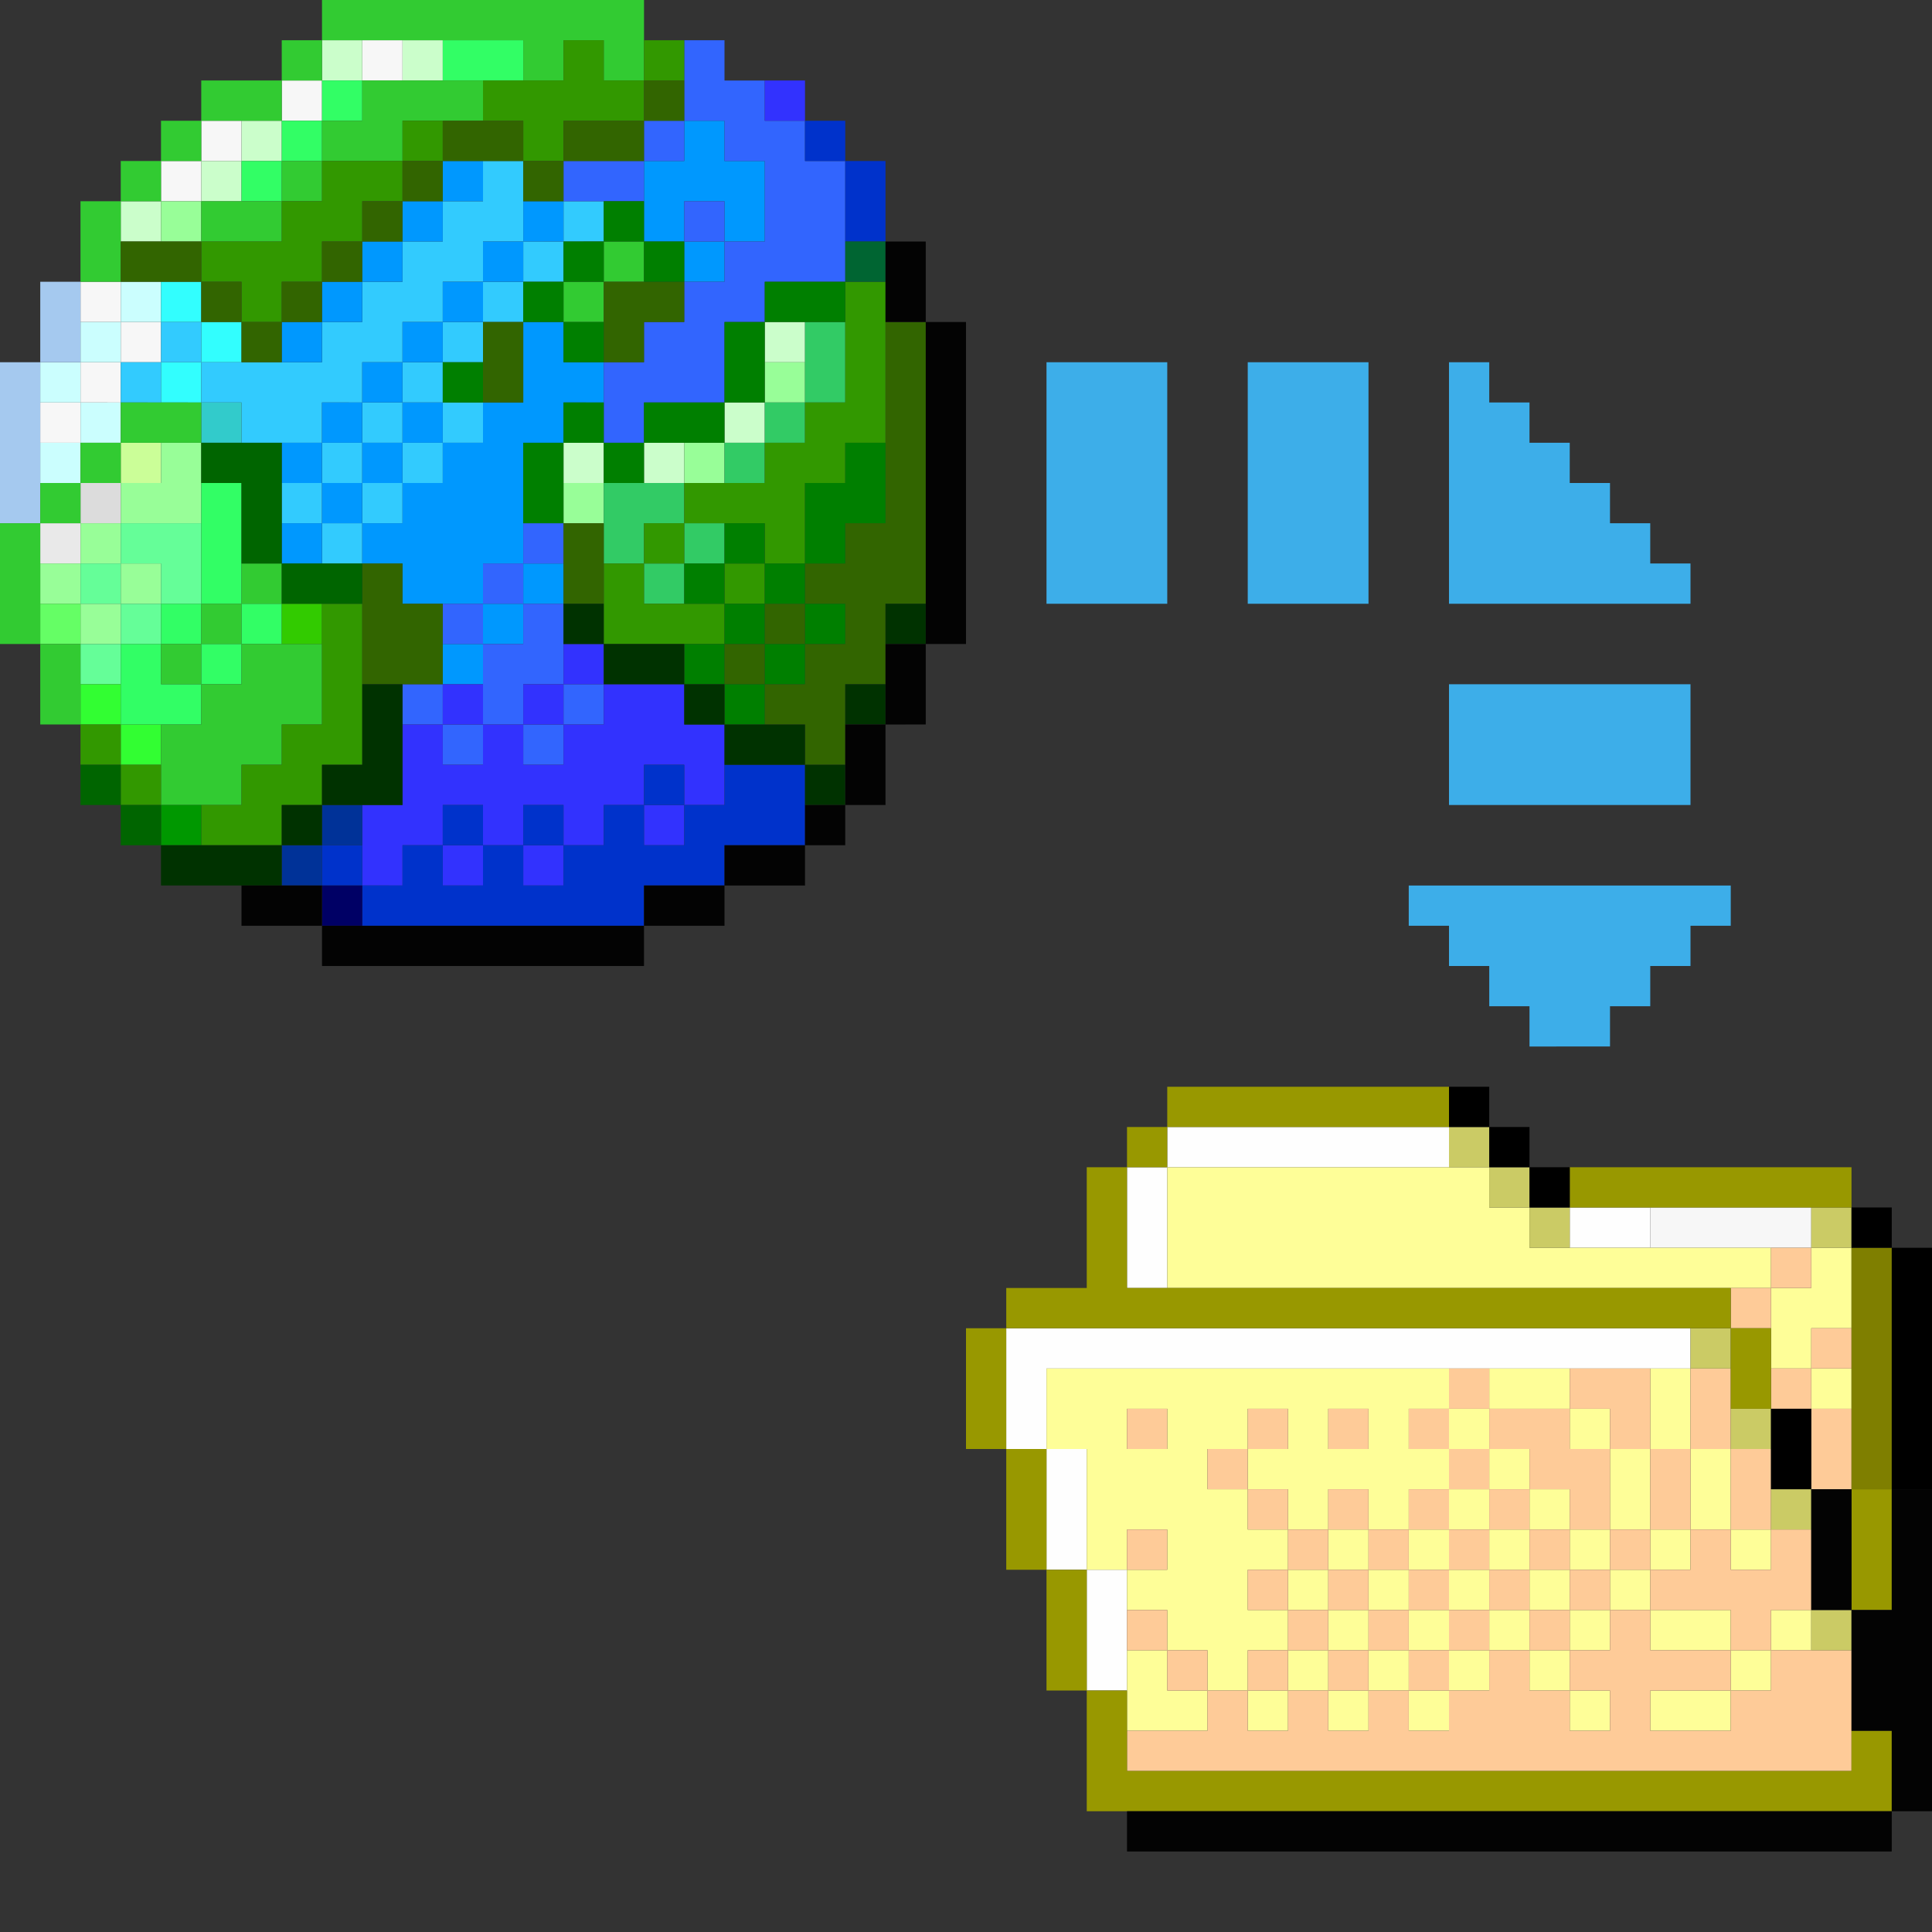 <?xml version="1.0" encoding="UTF-8" standalone="no"?>
<!-- Created with Inkscape (http://www.inkscape.org/) -->

<svg
   version="1.1"
   id="svg2"
   width="48"
   height="48"
   viewBox="0 0 48 48"
   sodipodi:docname="download.svg"
   xml:space="preserve"
   inkscape:version="1.2.2 (b0a8486541, 2022-12-01)"
   xmlns:inkscape="http://www.inkscape.org/namespaces/inkscape"
   xmlns:sodipodi="http://sodipodi.sourceforge.net/DTD/sodipodi-0.dtd"
   xmlns="http://www.w3.org/2000/svg"
   xmlns:svg="http://www.w3.org/2000/svg"><rect x="0" y="0" width="48" height="48" fill="#333333" stroke="none"/><defs
     id="defs6"><inkscape:path-effect
       effect="fillet_chamfer"
       id="path-effect531"
       is_visible="true"
       lpeversion="1"
       nodesatellites_param="F,0,0,1,0,0,0,1 @ F,0,0,1,0,0,0,1 @ F,0,0,1,0,0,0,1 @ F,0,0,1,0,0,0,1 @ F,0,0,1,0,0,0,1 @ F,0,0,1,0,2,0,1 @ F,0,0,1,0,0,0,1 @ F,0,0,1,0,0,0,1 @ F,0,0,1,0,0,0,1 @ F,0,0,1,0,0,0,1 @ F,0,0,1,0,0,0,1 @ F,0,0,1,0,0,0,1 @ F,0,0,1,0,0,0,1 @ F,0,0,1,0,0,0,1 @ F,0,0,1,0,2,0,1 @ F,0,0,1,0,0,0,1"
       unit="px"
       method="auto"
       mode="F"
       radius="0"
       chamfer_steps="1"
       flexible="false"
       use_knot_distance="true"
       apply_no_radius="true"
       apply_with_radius="true"
       only_selected="false"
       hide_knots="false" /></defs><style
     id="current-color-scheme">.ColorScheme-Text { color:#232629; }
.ColorScheme-Highlight { color:#3daee9; }
.ColorScheme-NegativeText { color:#da4453; }
.ColorScheme-NeutralText { color:#f67400; }
.ColorScheme-PositiveText { color:#27ae60; }</style><sodipodi:namedview
     id="namedview4"
     pagecolor="#ffeee5"
     bordercolor="#000000"
     borderopacity="0.25"
     inkscape:showpageshadow="2"
     inkscape:pageopacity="0"
     inkscape:pagecheckerboard="0"
     inkscape:deskcolor="#d1d1d1"
     showgrid="true"
     inkscape:zoom="18"
     inkscape:cx="24"
     inkscape:cy="23"
     inkscape:window-width="1920"
     inkscape:window-height="1010"
     inkscape:window-x="0"
     inkscape:window-y="0"
     inkscape:window-maximized="1"
     inkscape:current-layer="svg2"><inkscape:grid
       type="xygrid"
       id="grid248"
       spacingx="0.5"
       spacingy="0.5"
       empspacing="4"
       originx="0"
       originy="0" /></sodipodi:namedview><path
     style="fill:currentColor;stroke-width:2;-inkscape-stroke:none;paint-order:stroke fill markers"
     d="m 31,9 h 3 v 6 h -3 z m 5,14 h -1 v -1 h 8 v 1 h -1 v 1 h -1 v 1 h -1 v 1 H 38 V 25 H 37 V 24 H 36 Z M 36,9 h 1 v 1 h 1 v 1 h 1 v 1 h 1 v 1 h 1 v 1 h 1 v 1 h -6 z m 6,8 v 3 H 36 V 17 Z M 26,9 h 3 v 6 h -3 z"
     id="path4905"
     class="ColorScheme-Highlight"
     sodipodi:nodetypes="ccccccccccccccccccccccccccccccccccccccccccccccc" /><g
     id="g3611"
     transform="translate(-38,46)"><path
       style="fill:#fefefe;stroke-width:1"
       d="M 65.5,-4 H 65 V -5.5 -7 H 64.5 64 V -8.5 -10 H 63.5 63 v -1.5 -1.5 h 8.5 8.5 v 0.5 0.5 h -8 -8 v 1 1 h 0.5 0.5 v 1.5 1.5 h 0.5 0.5 v 1.5 1.5 z m 1,-10 H 66 v -1.5 -1.5 h 0.5 0.5 v -0.5 -0.5 h 3.5 3.5 v 0.5 0.5 H 70.5 67 v 1.5 1.5 z M 78,-15 h -1 v -0.5 -0.5 h 1 1 v 0.5 0.5 z"
       id="path3691" /><path
       style="fill:#f7f7f7;stroke-width:1"
       d="m 81,-15 h -2 v -0.5 -0.5 h 2 2 v 0.5 0.5 z M 39.5,-35 H 39 V -35.5 -36 H 39.5 40 V -36.5 -37 H 40.5 41 V -37.5 -38 H 40.5 40 v -0.5 -0.5 h 0.5 0.5 v 0.5 0.5 h 0.5 0.5 v 0.5 0.5 H 41.5 41 v 0.5 0.5 H 40.5 40 v 0.5 0.5 z m 3,-6 H 42 v -0.5 -0.5 h 0.5 0.5 v -0.5 -0.5 h 0.5 0.5 v 0.5 0.5 H 43.5 43 v 0.5 0.5 z m 3,-2 H 45 v -0.5 -0.5 h 0.5 0.5 v 0.5 0.5 z m 2,-1 H 47 v -0.5 -0.5 h 0.5 0.5 v 0.5 0.5 z"
       id="path3689" /><path
       style="fill:#cbfefe;stroke-width:1"
       d="M 39.5,-34 H 39 V -34.5 -35 H 39.5 40 V -35.5 -36 H 39.5 39 v -0.5 -0.5 h 0.5 0.5 v -0.5 -0.5 h 0.5 0.5 v -0.5 -0.5 h 0.5 0.5 v 0.5 0.5 H 41.5 41 v 0.5 0.5 H 40.5 40 v 0.5 0.5 h 0.5 0.5 v 0.5 0.5 H 40.5 40 v 0.5 0.5 z"
       id="path3687" /><path
       style="fill:#e9e9e9;stroke-width:1"
       d="M 39.5,-32 H 39 v -0.5 -0.5 h 0.5 0.5 v 0.5 0.5 z"
       id="path3685" /><path
       style="fill:#cbfecb;stroke-width:1"
       d="M 52.5,-34 H 52 v -0.5 -0.5 h 0.5 0.5 v 0.5 0.5 z m 2,0 H 54 v -0.5 -0.5 h 0.5 0.5 v 0.5 0.5 z m 2,-1 H 56 v -0.5 -0.5 h 0.5 0.5 v 0.5 0.5 z m 1,-2 H 57 v -0.5 -0.5 h 0.5 0.5 v 0.5 0.5 z m -16,-3 H 41 v -0.5 -0.5 h 0.5 0.5 v 0.5 0.5 z m 2,-1 H 43 v -0.5 -0.5 h 0.5 0.5 v -0.5 -0.5 h 0.5 0.5 v 0.5 0.5 H 44.5 44 v 0.5 0.5 z m 3,-3 H 46 v -0.5 -0.5 h 0.5 0.5 v 0.5 0.5 z m 2,0 H 48 v -0.5 -0.5 h 0.5 0.5 v 0.5 0.5 z"
       id="path3683" /><path
       style="fill:#dcdcdc;stroke-width:1"
       d="M 40.5,-33 H 40 v -0.5 -0.5 h 0.5 0.5 v 0.5 0.5 z"
       id="path3681" /><path
       style="fill:#fefe98;stroke-width:1"
       d="M 67,-3 H 66 V -4 -5 H 66.5 67 V -5.5 -6 H 66.5 66 V -6.5 -7 H 65.5 65 V -8.5 -10 H 64.5 64 v -1 -1 h 5 5 v 0.5 0.5 h 0.5 0.5 v -0.5 -0.5 h 1 1 v 0.5 0.5 h 0.5 0.5 v 0.5 0.5 h 0.5 0.5 v -1 -1 h 0.5 0.5 v 1 1 h 0.5 0.5 v 1 1 H 81.5 82 V -7.5 -7 H 81.5 81 V -7.5 -8 H 80.5 80 V -7.5 -7 H 79.5 79 v 0.5 0.5 h 1 1 V -5.5 -5 H 81.5 82 V -5.5 -6 H 82.5 83 V -5.5 -5 H 82.5 82 V -4.5 -4 H 81.5 81 V -3.5 -3 H 80 79 V -3.5 -4 h 1 1 V -4.5 -5 H 80 79 V -5.5 -6 H 78.5 78 V -5.5 -5 H 77.5 77 V -4.5 -4 H 77.5 78 V -3.5 -3 H 77.5 77 V -3.5 -4 H 76.5 76 V -4.5 -5 H 75.5 75 V -4.5 -4 H 74.5 74 V -3.5 -3 H 73.5 73 V -3.5 -4 H 72.5 72 V -3.5 -3 H 71.5 71 V -3.5 -4 H 70.5 70 V -3.5 -3 H 69.5 69 V -3.5 -4 H 68.5 68 v 0.5 0.5 z m 0.5,-1 H 68 V -4.5 -5 H 67.5 67 v 0.5 0.5 z m 2,0 H 70 V -4.5 -5 H 70.5 71 V -4.5 -4 H 71.5 72 V -4.5 -5 H 72.5 73 V -4.5 -4 H 73.5 74 V -4.5 -5 H 74.5 75 V -5.5 -6 H 75.5 76 V -5.5 -5 H 76.5 77 V -5.5 -6 H 77.5 78 V -6.5 -7 H 78.5 79 V -7.5 -8 h 0.5 0.5 v -1 -1 H 79.5 79 v 1 1 H 78.5 78 v -1 -1 H 77.5 77 v -0.5 -0.5 h -1 -1 v 0.5 0.5 H 74.5 74 V -10.5 -11 H 73.5 73 v 0.5 0.5 H 73.5 74 V -9.5 -9 H 73.5 73 V -8.5 -8 H 72.5 72 V -8.5 -9 H 71.5 71 V -8.5 -8 H 70.5 70 V -8.5 -9 H 69.5 69 V -9.5 -10 H 69.5 70 V -10.5 -11 H 69.5 69 v 0.5 0.5 H 68.5 68 V -9.5 -9 H 68.5 69 V -8.5 -8 H 69.5 70 V -7.5 -7 H 69.5 69 V -6.5 -6 H 69.5 70 V -5.5 -5 H 69.5 69 v 0.5 0.5 z m 2,-1 H 71 V -5.5 -6 H 70.5 70 V -6.5 -7 H 70.5 71 V -7.5 -8 H 71.5 72 V -7.5 -7 H 72.5 73 V -7.5 -8 H 73.5 74 V -8.5 -9 H 74.5 75 V -9.5 -10 H 75.5 76 V -9.5 -9 H 76.5 77 V -8.5 -8 H 77.5 78 V -7.5 -7 H 77.5 77 V -6.5 -6 H 76.5 76 V -6.5 -7 H 75.5 75 V -6.5 -6 H 74.5 74 V -5.5 -5 H 73.5 73 V -5.5 -6 H 72.5 72 v 0.5 0.5 z m 0,-1 H 72 V -6.5 -7 H 71.5 71 v 0.5 0.5 z m 2,0 H 74 V -6.5 -7 H 74.5 75 V -7.5 -8 H 75.5 76 V -7.5 -7 H 76.5 77 V -7.5 -8 H 76.5 76 V -8.5 -9 H 75.5 75 V -8.5 -8 H 74.5 74 V -7.5 -7 H 73.5 73 v 0.5 0.5 z m -7,-1 H 67 V -7.5 -8 H 66.5 66 v 0.5 0.5 z m 0,-3 H 67 V -10.5 -11 H 66.5 66 v 0.5 0.5 z m 5,0 H 72 V -10.5 -11 H 71.5 71 v 0.5 0.5 z m 12,-1 H 83 V -11.5 -12 H 82.5 82 v -1 -1 H 74.5 67 v -1.5 -1.5 h 4 4 v 0.5 0.5 h 0.5 0.5 v 0.5 0.5 h 3 3 v 0.5 0.5 h 0.5 0.5 v -0.5 -0.5 h 0.5 0.5 v 1 1 H 83.5 83 v 0.5 0.5 h 0.5 0.5 v 0.5 0.5 z"
       id="path3679" /><path
       style="fill:#fecb98;stroke-width:1"
       d="M 75,-2 H 66 V -2.5 -3 h 1 1 V -3.5 -4 H 67.5 67 V -4.5 -5 H 66.5 66 V -5.5 -6 H 66.5 67 V -5.5 -5 H 67.5 68 V -4.5 -4 H 68.5 69 V -4.5 -5 H 69.5 70 V -5.5 -6 H 69.5 69 V -6.5 -7 H 69.5 70 V -7.5 -8 H 69.5 69 V -8.5 -9 H 68.5 68 V -9.5 -10 h 0.5 0.5 v -0.5 -0.5 h 0.5 0.5 v 0.5 0.5 H 69.5 69 V -9.5 -9 H 69.5 70 V -8.5 -8 H 70.5 71 V -8.5 -9 H 71.5 72 V -8.5 -8 H 72.5 73 V -8.5 -9 H 73.5 74 V -9.5 -10 H 73.5 73 v -0.5 -0.5 h 0.5 0.5 v -0.5 -0.5 h 0.5 0.5 v 0.5 0.5 h 1 1 v -0.5 -0.5 h 1 1 v 1 1 h 0.5 0.5 v -1 -1 h 0.5 0.5 v 1 1 h 0.5 0.5 v 1 1 h 0.5 0.5 v 1 1 H 82.5 82 v 0.5 0.5 h 1 1 V -3.5 -2 Z M 69.5,-3 H 70 V -3.5 -4 H 70.5 71 V -3.5 -3 H 71.5 72 V -3.5 -4 H 72.5 73 V -3.5 -3 H 73.5 74 V -3.5 -4 H 74.5 75 V -4.5 -5 H 75.5 76 V -4.5 -4 H 76.5 77 V -3.5 -3 H 77.5 78 V -3.5 -4 H 77.5 77 V -4.5 -5 H 77.5 78 V -5.5 -6 h 0.5 0.5 v 0.5 0.5 h 1 1 v 0.5 0.5 h -1 -1 v 0.5 0.5 h 1 1 V -3.5 -4 H 81.5 82 V -4.5 -5 H 81.5 81 V -5.5 -6 H 80 79 V -6.5 -7 H 79.5 80 V -7.5 -8 H 80.5 81 V -7.5 -7 H 81.5 82 V -7.5 -8 H 81.5 81 v -1 -1 H 80.5 80 v 1 1 H 79.5 79 v -1 -1 H 78.5 78 V -10.5 -11 H 77.5 77 v 0.5 0.5 h 0.5 0.5 v 1 1 H 77.5 77 V -8.5 -9 H 76.5 76 V -9.5 -10 H 75.5 75 V -10.5 -11 H 74.5 74 v 0.5 0.5 H 74.5 75 V -9.5 -9 H 74.5 74 V -8.5 -8 H 73.5 73 V -7.5 -7 H 72.5 72 V -7.5 -8 H 71.5 71 V -7.5 -7 H 70.5 70 V -6.5 -6 H 70.5 71 V -5.5 -5 H 70.5 70 V -4.5 -4 H 69.5 69 v 0.5 0.5 z m 2,-1 H 71 V -4.5 -5 H 71.5 72 V -5.5 -6 H 71.5 71 V -6.5 -7 H 71.5 72 V -6.5 -6 H 72.5 73 V -6.5 -7 H 73.5 74 V -7.5 -8 H 74.5 75 V -8.5 -9 H 75.5 76 V -8.5 -8 H 76.5 77 V -7.5 -7 H 77.5 78 V -7.5 -8 H 78.5 79 V -7.5 -7 H 78.5 78 V -6.5 -6 H 77.5 77 V -5.5 -5 H 76.5 76 V -5.5 -6 H 75.5 75 V -5.5 -5 H 74.5 74 V -4.5 -4 H 73.5 73 V -4.5 -5 H 72.5 72 v 0.5 0.5 z m 2,-1 H 74 V -5.5 -6 H 74.5 75 V -6.5 -7 H 75.5 76 V -6.5 -6 H 76.5 77 V -6.5 -7 H 76.5 76 V -7.5 -8 H 75.5 75 V -7.5 -7 H 74.5 74 V -6.5 -6 H 73.5 73 v 0.5 0.5 z m -7,-2 H 66 V -7.5 -8 h 0.5 0.5 v 0.5 0.5 z m 17,-2 H 83 v -1 -1 H 82.5 82 v -0.5 -0.5 h 0.5 0.5 v -0.5 -0.5 h 0.5 0.5 v 0.5 0.5 H 83.5 83 v 0.5 0.5 h 0.5 0.5 v 1 1 z m -17,-1 H 66 v -0.5 -0.5 h 0.5 0.5 v 0.5 0.5 z m 5,0 H 71 v -0.5 -0.5 h 0.5 0.5 v 0.5 0.5 z m 10,-3 H 81 v -0.5 -0.5 h 0.5 0.5 v -0.5 -0.5 h 0.5 0.5 v 0.5 0.5 H 82.5 82 v 0.5 0.5 z"
       id="path3677" /><path
       style="fill:#cbfe98;stroke-width:1"
       d="M 41.5,-34 H 41 v -0.5 -0.5 h 0.5 0.5 v 0.5 0.5 z"
       id="path3675" /><path
       style="fill:#a5c9ef;stroke-width:1"
       d="M 38.5,-33 H 38 v -2 -2 h 0.5 0.5 v -1 -1 h 0.5 0.5 v 1 1 H 39.5 39 v 2 2 z"
       id="path3673" /><path
       style="fill:#98fe98;stroke-width:1"
       d="M 40.5,-30 H 40 V -30.5 -31 H 39.5 39 v -0.5 -0.5 h 0.5 0.5 v -0.5 -0.5 h 0.5 0.5 v -0.5 -0.5 h 0.5 0.5 v -0.5 -0.5 h 0.5 0.5 v 1 1 h -1 -1 v 0.5 0.5 h 0.5 0.5 v 0.5 0.5 H 41.5 41 v 0.5 0.5 z m 0,-1 H 41 V -31.5 -32 H 40.5 40 v 0.5 0.5 z m 12,-2 H 52 v -0.5 -0.5 h 0.5 0.5 v 0.5 0.5 z m 3,-1 H 55 v -0.5 -0.5 h 0.5 0.5 v 0.5 0.5 z m 2,-2 H 57 v -0.5 -0.5 h 0.5 0.5 v 0.5 0.5 z m -15,-4 H 42 v -0.5 -0.5 h 0.5 0.5 v 0.5 0.5 z"
       id="path3671" /><path
       style="fill:#32fefe;stroke-width:1"
       d="M 42.5,-36 H 42 V -36.5 -37 H 42.5 43 V -37.5 -38 H 42.5 42 v -0.5 -0.5 h 0.5 0.5 v 0.5 0.5 h 0.5 0.5 v 0.5 0.5 H 43.5 43 v 0.5 0.5 z"
       id="path3669" /><path
       style="fill:#cbcb65;stroke-width:1"
       d="M 83.5,-5 H 83 V -5.5 -6 h 0.5 0.5 v 0.5 0.5 z m -1,-3 H 82 V -8.5 -9 h 0.5 0.5 v 0.5 0.5 z m -1,-2 H 81 v -0.5 -0.5 h 0.5 0.5 v 0.5 0.5 z m -1,-2 H 80 v -0.5 -0.5 h 0.5 0.5 v 0.5 0.5 z m -4,-3 H 76 V -15.5 -16 H 75.5 75 V -16.5 -17 H 74.5 74 v -0.5 -0.5 h 0.5 0.5 v 0.5 0.5 h 0.5 0.5 v 0.5 0.5 h 0.5 0.5 v 0.5 0.5 z m 7,0 H 83 v -0.5 -0.5 h 0.5 0.5 v 0.5 0.5 z"
       id="path3667" /><path
       style="fill:#65fe98;stroke-width:1"
       d="M 40.5,-29 H 40 V -29.5 -30 H 40.5 41 V -30.5 -31 H 40.5 40 v -0.5 -0.5 h 0.5 0.5 v -0.5 -0.5 h 1 1 v 1 1 H 42.5 42 v 0.5 0.5 H 41.5 41 v 0.5 0.5 z m 1,-2 H 42 V -31.5 -32 H 41.5 41 v 0.5 0.5 z"
       id="path3665" /><path
       style="fill:#32cbfe;stroke-width:1"
       d="M 46.5,-32 H 46 V -32.5 -33 H 45.5 45 V -33.5 -34 H 45.5 46 V -34.5 -35 H 45 44 V -35.5 -36 H 43.5 43 V -36.5 -37 H 42.5 42 v 0.5 0.5 H 41.5 41 v -0.5 -0.5 h 0.5 0.5 v -0.5 -0.5 h 0.5 0.5 v 0.5 0.5 h 1.5 1.5 v -0.5 -0.5 h 0.5 0.5 v -0.5 -0.5 h 0.5 0.5 v -0.5 -0.5 h 0.5 0.5 v -0.5 -0.5 h 0.5 0.5 v -0.5 -0.5 h 0.5 0.5 v 1 1 h 0.5 0.5 v -0.5 -0.5 h 0.5 0.5 v 0.5 0.5 H 52.5 52 v 0.5 0.5 H 51.5 51 v 0.5 0.5 H 50.5 50 v 0.5 0.5 H 49.5 49 v 0.5 0.5 h 0.5 0.5 v 0.5 0.5 H 49.5 49 v 0.5 0.5 H 48.5 48 v 0.5 0.5 H 47.5 47 v 0.5 0.5 z m 0,-1 H 47 V -33.5 -34 H 47.5 48 V -34.5 -35 H 48.5 49 V -35.5 -36 H 48.5 48 V -36.5 -37 H 48.5 49 V -37.5 -38 H 49.5 50 V -38.5 -39 H 50.5 51 V -39.5 -40 H 50.5 50 v 0.5 0.5 H 49.5 49 v 0.5 0.5 H 48.5 48 v 0.5 0.5 H 47.5 47 v 0.5 0.5 H 46.5 46 v 0.5 0.5 h 0.5 0.5 v 0.5 0.5 H 46.5 46 v 0.5 0.5 z m 1,-2 H 47 v -0.5 -0.5 h 0.5 0.5 v 0.5 0.5 z"
       id="path3663" /><path
       style="fill:#32cbcb;stroke-width:1"
       d="M 43.5,-35 H 43 v -0.5 -0.5 h 0.5 0.5 v 0.5 0.5 z"
       id="path3661" /><path
       style="fill:#65fe65;stroke-width:1"
       d="M 39.5,-30 H 39 v -0.5 -0.5 h 0.5 0.5 v 0.5 0.5 z"
       id="path3659" /><path
       style="fill:#0098fe;stroke-width:1"
       d="M 49.5,-29 H 49 V -29.5 -30 H 49.5 50 V -30.5 -31 H 49 48 V -31.5 -32 H 47.5 47 V -32.5 -33 H 46.5 46 v 0.5 0.5 H 45.5 45 V -32.5 -33 H 45.5 46 V -33.5 -34 H 45.5 45 v -0.5 -0.5 h 0.5 0.5 v -0.5 -0.5 h 0.5 0.5 v -0.5 -0.5 h 0.5 0.5 v -0.5 -0.5 h 0.5 0.5 v -0.5 -0.5 h 0.5 0.5 v -0.5 -0.5 h 0.5 0.5 v -0.5 -0.5 h 0.5 0.5 v 0.5 0.5 H 51.5 51 v 0.5 0.5 H 50.5 50 v 0.5 0.5 H 49.5 49 v 0.5 0.5 H 48.5 48 v 0.5 0.5 h 0.5 0.5 v 0.5 0.5 h 0.5 0.5 v -0.5 -0.5 h 0.5 0.5 v -1 -1 h 0.5 0.5 v 0.5 0.5 h 0.5 0.5 v 0.5 0.5 H 52.5 52 v 0.5 0.5 H 51.5 51 v 1.5 1.5 h 0.5 0.5 v 0.5 0.5 H 51.5 51 v 0.5 0.5 H 50.5 50 v 0.5 0.5 z m 1,-2 H 51 V -31.5 -32 H 50.5 50 v 0.5 0.5 z m -3,-2 H 48 V -33.5 -34 H 48.5 49 V -34.5 -35 H 48.5 48 V -35.5 -36 H 47.5 47 v 0.5 0.5 H 46.5 46 v 0.5 0.5 h 0.5 0.5 v 0.5 0.5 z m 0,-1 H 47 v -0.5 -0.5 h 0.5 0.5 v 0.5 0.5 z m -2,-3 H 45 v -0.5 -0.5 h 0.5 0.5 v -0.5 -0.5 h 0.5 0.5 v -0.5 -0.5 h 0.5 0.5 v -0.5 -0.5 h 0.5 0.5 v -0.5 -0.5 h 0.5 0.5 v 0.5 0.5 H 49.5 49 v 0.5 0.5 H 48.5 48 v 0.5 0.5 H 47.5 47 v 0.5 0.5 H 46.5 46 v 0.5 0.5 z m 10,-2 H 55 V -39.5 -40 H 54.5 54 v -1 -1 h 0.5 0.5 v -0.5 -0.5 h 0.5 0.5 v 0.5 0.5 h 0.5 0.5 v 1 1 H 56.5 56 v 0.5 0.5 z m 0,-1 H 56 V -40.5 -41 H 55.5 55 v 0.5 0.5 z"
       id="path3657" /><path
       style="fill:#32fe65;stroke-width:1"
       d="m 42,-28 h -1 v -1 -1 h 0.5 0.5 v -0.5 -0.5 h 0.5 0.5 v -1.5 -1.5 h 0.5 0.5 v 1.5 1.5 h 0.5 0.5 v 0.5 0.5 H 44.5 44 v 0.5 0.5 H 43.5 43 v 0.5 0.5 z m 0.5,-1 H 43 V -29.5 -30 H 43.5 44 V -30.5 -31 H 43.5 43 v 0.5 0.5 H 42.5 42 v 0.5 0.5 z m 2,-12 H 44 v -0.5 -0.5 h 0.5 0.5 v -0.5 -0.5 h 0.5 0.5 v -0.5 -0.5 h 0.5 0.5 v 0.5 0.5 H 46.5 46 v 0.5 0.5 H 45.5 45 v 0.5 0.5 z m 5.5,-3 h -1 v -0.5 -0.5 h 1 1 v 0.5 0.5 z"
       id="path3655" /><path
       style="fill:#3265fe;stroke-width:1"
       d="M 49.5,-27 H 49 V -27.5 -28 H 48.5 48 v -0.5 -0.5 h 0.5 0.5 v 0.5 0.5 h 0.5 0.5 v -1 -1 H 49.5 49 v -0.5 -0.5 h 0.5 0.5 v -0.5 -0.5 h 0.5 0.5 v -0.5 -0.5 h 0.5 0.5 v 0.5 0.5 H 51.5 51 v 0.5 0.5 h 0.5 0.5 v 1 1 h 0.5 0.5 v 0.5 0.5 H 52.5 52 v 0.5 0.5 H 51.5 51 V -27.5 -28 H 50.5 50 v 0.5 0.5 z m 2,-1 H 52 V -28.5 -29 H 51.5 51 v 0.5 0.5 z m -1,-2 H 51 V -30.5 -31 H 50.5 50 v 0.5 0.5 z m 3,-5 H 53 v -1 -1 H 53.5 54 V -37.5 -38 H 54.5 55 V -38.5 -39 H 55.5 56 V -39.5 -40 H 55.5 55 v -0.5 -0.5 h 0.5 0.5 v 0.5 0.5 h 0.5 0.5 v -1 -1 H 56.5 56 V -42.5 -43 H 55.5 55 v 0.5 0.5 H 54.5 54 v 0.5 0.5 h -1 -1 v -0.5 -0.5 h 1 1 v -0.5 -0.5 h 0.5 0.5 v -1 -1 h 0.5 0.5 v 0.5 0.5 h 0.5 0.5 v 0.5 0.5 h 0.5 0.5 v 0.5 0.5 h 0.5 0.5 v 1.5 1.5 h -1 -1 v 0.5 0.5 H 56.5 56 v 1 1 h -1 -1 v 0.5 0.5 z"
       id="path3653" /><path
       style="fill:#32cb65;stroke-width:1"
       d="M 54.5,-31 H 54 V -31.5 -32 H 53.5 53 v -1 -1 h 1 1 v 0.5 0.5 h 0.5 0.5 v 0.5 0.5 H 55.5 55 v 0.5 0.5 z m 0,-1 H 55 V -32.5 -33 H 54.5 54 v 0.5 0.5 z m 2,-2 H 56 v -0.5 -0.5 h 0.5 0.5 v -0.5 -0.5 h 0.5 0.5 v -1 -1 h 0.5 0.5 v 1 1 H 58.5 58 v 0.5 0.5 H 57.5 57 v 0.5 0.5 z"
       id="path3651" /><path
       style="fill:#32fe32;stroke-width:1"
       d="M 41.5,-27 H 41 V -27.5 -28 H 40.5 40 v -0.5 -0.5 h 0.5 0.5 v 0.5 0.5 h 0.5 0.5 v 0.5 0.5 z"
       id="path3649" /><path
       style="fill:#3232fe;stroke-width:1"
       d="M 47.5,-24 H 47 v -1 -1 h 0.5 0.5 v -1 -1 h 0.5 0.5 v -0.5 -0.5 h 0.5 0.5 v 0.5 0.5 h 0.5 0.5 v -0.5 -0.5 h 0.5 0.5 v -0.5 -0.5 h 0.5 0.5 v 0.5 0.5 h 1 1 v 0.5 0.5 h 0.5 0.5 v 1 1 H 55.5 55 v 0.5 0.5 H 54.5 54 V -25.5 -26 H 53.5 53 v 0.5 0.5 H 52.5 52 v 0.5 0.5 H 51.5 51 V -24.5 -25 H 50.5 50 v 0.5 0.5 H 49.5 49 V -24.5 -25 H 48.5 48 v 0.5 0.5 z m 2,-1 H 50 V -25.5 -26 H 49.5 49 v 0.5 0.5 z m 2,0 H 52 V -25.5 -26 H 51.5 51 v 0.5 0.5 z m 3,-1 H 55 V -26.5 -27 H 54.5 54 v 0.5 0.5 z m -5,-1 H 50 V -27.5 -28 H 49.5 49 v 0.5 0.5 z m 2,0 H 52 V -27.5 -28 H 52.5 53 V -28.5 -29 H 52.5 52 v 0.5 0.5 H 51.5 51 v 0.5 0.5 z m 6,-16 H 57 v -0.5 -0.5 h 0.5 0.5 v 0.5 0.5 z"
       id="path3647" /><path
       style="fill:#989800;stroke-width:1"
       d="M 75,-1 H 65 V -2.5 -4 H 64.5 64 V -5.5 -7 H 63.5 63 V -8.5 -10 H 62.5 62 v -1.5 -1.5 h 0.5 0.5 v -0.5 -0.5 h 1 1 v -1.5 -1.5 h 0.5 0.5 v -0.5 -0.5 h 0.5 0.5 v -0.5 -0.5 h 3.5 3.5 v 0.5 0.5 H 70.5 67 v 0.5 0.5 H 66.5 66 v 1.5 1.5 h 7.5 7.5 v 0.5 0.5 h 0.5 0.5 v 1 1 H 81.5 81 v -1 -1 h -9 -9 v 1.5 1.5 h 0.5 0.5 v 1.5 1.5 h 0.5 0.5 v 1.5 1.5 h 0.5 0.5 v 1 1 h 9 9 V -2.5 -3 h 0.5 0.5 v 1 1 z m 9.5,-5 H 84 V -7.5 -9 h 0.5 0.5 v 1.5 1.5 z m -4,-10 H 77 v -0.5 -0.5 h 3.5 3.5 v 0.5 0.5 z"
       id="path3645" /><path
       style="fill:#32cb32;stroke-width:1"
       d="m 43,-26 h -1 v -1 -1 H 42.5 43 V -28.5 -29 H 42.5 42 v -0.5 -0.5 h 0.5 0.5 v -0.5 -0.5 h 0.5 0.5 v -0.5 -0.5 h 0.5 0.5 v 0.5 0.5 H 44.5 44 v 0.5 0.5 h 1 1 v 1 1 H 45.5 45 v 0.5 0.5 H 44.5 44 v 0.5 0.5 z m 0.5,-3 H 44 V -29.5 -30 H 43.5 43 v 0.5 0.5 z m -4,1 H 39 v -1 -1 H 38.5 38 v -1.5 -1.5 h 0.5 0.5 v -0.5 -0.5 h 0.5 0.5 v -0.5 -0.5 h 0.5 0.5 v -0.5 -0.5 h 1 1 v 0.5 0.5 h -1 -1 v 0.5 0.5 H 40.5 40 v 0.5 0.5 H 39.5 39 v 1.5 1.5 h 0.5 0.5 v 1 1 z m 13,-10 H 52 v -0.5 -0.5 h 0.5 0.5 v -0.5 -0.5 h 0.5 0.5 v 0.5 0.5 H 53.5 53 v 0.5 0.5 z m -12,-1 H 40 v -1 -1 h 0.5 0.5 v -0.5 -0.5 h 0.5 0.5 v -0.5 -0.5 h 0.5 0.5 v -0.5 -0.5 h 1 1 v -0.5 -0.5 h 0.5 0.5 v -0.5 -0.5 h 4 4 v 1 1 H 53.5 53 V -44.5 -45 H 52.5 52 v 0.5 0.5 H 51.5 51 V -44.5 -45 H 48.5 46 v 0.5 0.5 H 45.5 45 v 0.5 0.5 h -1 -1 v 0.5 0.5 H 42.5 42 v 0.5 0.5 H 41.5 41 v 1 1 z m 3.5,-1 h -1 v -0.5 -0.5 h 1 1 v -0.5 -0.5 h 0.5 0.5 v -0.5 -0.5 h 0.5 0.5 v -0.5 -0.5 h 1.5 1.5 v 0.5 0.5 h -1 -1 v 0.5 0.5 h -1 -1 v 0.5 0.5 H 45.5 45 v 0.5 0.5 z"
       id="path3643" /><path
       style="fill:#7f7f00;stroke-width:1"
       d="M 84.5,-9 H 84 v -3 -3 h 0.5 0.5 v 3 3 z"
       id="path3639" /><path
       style="fill:#32cb00;stroke-width:1"
       d="M 45.5,-30 H 45 v -0.5 -0.5 h 0.5 0.5 v 0.5 0.5 z"
       id="path3637" /><path
       style="fill:#0032cb;stroke-width:1"
       d="M 50.5,-23 H 47 V -23.5 -24 H 46.5 46 v -0.5 -0.5 h 0.5 0.5 v 0.5 0.5 h 0.5 0.5 v -0.5 -0.5 h 0.5 0.5 v -0.5 -0.5 h 0.5 0.5 v 0.5 0.5 h 0.5 0.5 v -0.5 -0.5 h 0.5 0.5 v 0.5 0.5 h 0.5 0.5 v -0.5 -0.5 h 0.5 0.5 v -0.5 -0.5 h 0.5 0.5 v 0.5 0.5 h 0.5 0.5 v -0.5 -0.5 h 1 1 v 1 1 h -1 -1 v 0.5 0.5 h -1 -1 v 0.5 0.5 z m -1,-1 H 50 V -24.5 -25 H 49.5 49 v 0.5 0.5 z m 2,0 H 52 V -24.5 -25 H 51.5 51 v 0.5 0.5 z m 3,-1 H 55 V -25.5 -26 H 54.5 54 v 0.5 0.5 z m 5,-15 H 59 v -1 -1 H 58.5 58 v -0.5 -0.5 h 0.5 0.5 v 0.5 0.5 h 0.5 0.5 v 1 1 z"
       id="path3635" /><path
       style="fill:#329800;stroke-width:1"
       d="m 44,-25 h -1 v -0.5 -0.5 h 0.5 0.5 v -0.5 -0.5 h 0.5 0.5 v -0.5 -0.5 h 0.5 0.5 v -1.5 -1.5 h 0.5 0.5 v 2 2 H 46.5 46 v 0.5 0.5 H 45.5 45 v 0.5 0.5 z m -2.5,-1 H 41 V -26.5 -27 H 40.5 40 v -0.5 -0.5 h 0.5 0.5 v 0.5 0.5 h 0.5 0.5 v 0.5 0.5 z m 13,-4 H 53 v -1 -1 h 0.5 0.5 v -0.5 -0.5 h 0.5 0.5 v -0.5 -0.5 h 1 1 v -0.5 -0.5 h 0.5 0.5 v -0.5 -0.5 h 0.5 0.5 v -1.5 -1.5 h 0.5 0.5 v 2 2 H 59.5 59 v 0.5 0.5 H 58.5 58 v 1 1 H 57.5 57 v 0.5 0.5 H 56.5 56 v 0.5 0.5 z m 0.5,-1 h 1 v -0.5 -0.5 h 0.5 0.5 v -0.5 -0.5 h -1 -1 v 0.5 0.5 H 54.5 54 v 0.5 0.5 z M 44.5,-38 H 44 V -38.5 -39 H 43.5 43 v -0.5 -0.5 h 1 1 v -0.5 -0.5 h 0.5 0.5 v -0.5 -0.5 h 1 1 v -0.5 -0.5 h 0.5 0.5 v 0.5 0.5 H 48.5 48 v 0.5 0.5 H 47.5 47 v 0.5 0.5 H 46.5 46 v 0.5 0.5 H 45.5 45 v 0.5 0.5 z m 7,-4 H 51 V -42.5 -43 H 50.5 50 v -0.5 -0.5 h 1 1 v -0.5 -0.5 h 0.5 0.5 v 0.5 0.5 h 0.5 0.5 v -0.5 -0.5 h 0.5 0.5 v 0.5 0.5 H 54.5 54 v 0.5 0.5 h -1 -1 v 0.5 0.5 z"
       id="path3633" /><path
       style="fill:#003298;stroke-width:1"
       d="M 45.5,-24 H 45 v -0.5 -0.5 h 0.5 0.5 v -0.5 -0.5 h 0.5 0.5 v 0.5 0.5 H 46.5 46 v 0.5 0.5 z"
       id="path3631" /><path
       style="fill:#009800;stroke-width:1"
       d="M 42.5,-25 H 42 v -0.5 -0.5 h 0.5 0.5 v 0.5 0.5 z"
       id="path3629" /><path
       style="fill:#326500;stroke-width:1"
       d="M 58.5,-27 H 58 V -27.5 -28 H 57.5 57 V -28.5 -29 H 56.5 56 v -0.5 -0.5 h 0.5 0.5 v -0.5 -0.5 h 0.5 0.5 v -0.5 -0.5 h 0.5 0.5 v -0.5 -0.5 h 0.5 0.5 v -2.5 -2.5 h 0.5 0.5 v 3.5 3.5 H 60.5 60 v 1 1 H 59.5 59 v 1 1 z m -1,-2 H 58 V -29.5 -30 H 58.5 59 V -30.5 -31 H 58.5 58 v 0.5 0.5 H 57.5 57 v 0.5 0.5 z m -9.5,0 h -1 v -1.5 -1.5 h 0.5 0.5 v 0.5 0.5 h 0.5 0.5 v 1 1 z m 4.5,-2 H 52 v -1 -1 h 0.5 0.5 v 1 1 z m -2,-5 H 50 v -1 -1 h 0.5 0.5 v 1 1 z m -6,-1 H 44 V -37.5 -38 H 43.5 43 v -0.5 -0.5 h -1 -1 v -0.5 -0.5 h 1 1 v 0.5 0.5 h 0.5 0.5 v 0.5 0.5 h 0.5 0.5 v -0.5 -0.5 h 0.5 0.5 v -0.5 -0.5 h 0.5 0.5 v -0.5 -0.5 h 0.5 0.5 v -0.5 -0.5 h 0.5 0.5 v -0.5 -0.5 h 1 1 v 0.5 0.5 h 0.5 0.5 v -0.5 -0.5 h 1 1 v -0.5 -0.5 h 0.5 0.5 v 0.5 0.5 H 54.5 54 v 0.5 0.5 h -1 -1 v 0.5 0.5 H 51.5 51 v -0.5 -0.5 h -1 -1 v 0.5 0.5 H 48.5 48 v 0.5 0.5 H 47.5 47 v 0.5 0.5 H 46.5 46 v 0.5 0.5 H 45.5 45 v 0.5 0.5 z m 9,0 H 53 v -1 -1 h 1 1 v 0.5 0.5 H 54.5 54 v 0.5 0.5 z"
       id="path3627" /><path
       style="fill:#006532;stroke-width:1"
       d="M 59.5,-39 H 59 v -0.5 -0.5 h 0.5 0.5 v 0.5 0.5 z"
       id="path3625" /><path
       style="fill:#007f00;stroke-width:1"
       d="M 56.5,-28 H 56 V -28.5 -29 H 55.5 55 V -29.5 -30 H 55.5 56 V -30.5 -31 H 55.5 55 v -0.5 -0.5 h 0.5 0.5 v -0.5 -0.5 h 0.5 0.5 v 0.5 0.5 h 0.5 0.5 v -1 -1 h 0.5 0.5 v -0.5 -0.5 h 0.5 0.5 v 1 1 H 59.5 59 v 0.5 0.5 H 58.5 58 v 0.5 0.5 h 0.5 0.5 v 0.5 0.5 H 58.5 58 v 0.5 0.5 H 57.5 57 v 0.5 0.5 z m 0,-1 H 57 V -29.5 -30 H 57.5 58 V -30.5 -31 H 57.5 57 V -31.5 -32 H 56.5 56 v 0.5 0.5 h 0.5 0.5 v 0.5 0.5 H 56.5 56 v 0.5 0.5 z m -5,-4 H 51 v -1 -1 h 0.5 0.5 v -0.5 -0.5 h 0.5 0.5 v 0.5 0.5 h 0.5 0.5 v -0.5 -0.5 h 1 1 v -1 -1 h 0.5 0.5 v -0.5 -0.5 h 1 1 v 0.5 0.5 h -1 -1 v 1 1 H 56.5 56 v 0.5 0.5 h -1 -1 v 0.5 0.5 H 53.5 53 V -34.5 -35 H 52.5 52 v 1 1 z m -2,-3 H 49 v -0.5 -0.5 h 0.5 0.5 v 0.5 0.5 z m 3,-1 H 52 V -37.5 -38 H 51.5 51 v -0.5 -0.5 h 0.5 0.5 v -0.5 -0.5 h 0.5 0.5 v -0.5 -0.5 h 0.5 0.5 v 0.5 0.5 h 0.5 0.5 v 0.5 0.5 H 54.5 54 V -39.5 -40 H 53.5 53 v 0.5 0.5 H 52.5 52 v 0.5 0.5 h 0.5 0.5 v 0.5 0.5 z"
       id="path3623" /><path
       style="fill:#006500;stroke-width:1"
       d="M 41.5,-25 H 41 V -25.5 -26 H 40.5 40 v -0.5 -0.5 h 0.5 0.5 v 0.5 0.5 h 0.5 0.5 v 0.5 0.5 z M 46,-31 H 45 V -31.5 -32 H 44.5 44 v -1 -1 H 43.5 43 v -0.5 -0.5 h 1 1 v 1.5 1.5 h 1 1 v 0.5 0.5 z"
       id="path3621" /><path
       style="fill:#000065;stroke-width:1"
       d="M 46.5,-23 H 46 v -0.5 -0.5 h 0.5 0.5 v 0.5 0.5 z"
       id="path3619" /><path
       style="fill:#003200;stroke-width:1"
       d="M 43.5,-24 H 42 v -0.5 -0.5 h 1.5 1.5 v -0.5 -0.5 h 0.5 0.5 v -0.5 -0.5 h 0.5 0.5 v -1 -1 h 0.5 0.5 v 1.5 1.5 h -1 -1 v 0.5 0.5 H 45.5 45 v 0.5 0.5 z m 15,-2 H 58 V -26.5 -27 H 57 56 V -27.5 -28 H 55.5 55 V -28.5 -29 H 54 53 V -29.5 -30 H 52.5 52 v -0.5 -0.5 h 0.5 0.5 v 0.5 0.5 h 1 1 v 0.5 0.5 h 0.5 0.5 v 0.5 0.5 h 1 1 v 0.5 0.5 h 0.5 0.5 v 0.5 0.5 z m 1,-2 H 59 v -0.5 -0.5 h 0.5 0.5 v 0.5 0.5 z m 1,-2 H 60 v -0.5 -0.5 h 0.5 0.5 v 0.5 0.5 z"
       id="path3617" /><path
       style="fill:#030303;stroke-width:1"
       d="M 75.5,0 H 66 V -0.5 -1 H 75.5 85 V -2 -3 H 84.5 84 V -4.5 -6 H 83.5 83 V -7.5 -9 H 83.5 84 V -7.5 -6 H 84.5 85 V -7.5 -9 h 0.5 0.5 v 4 4 H 85.5 85 V -0.5 0 Z M 50,-22 h -4 v -0.5 -0.5 h -1 -1 v -0.5 -0.5 h 1 1 v 0.5 0.5 h 4 4 v -0.5 -0.5 h 1 1 v -0.5 -0.5 h 1 1 v -0.5 -0.5 h 0.5 0.5 v -1 -1 h 0.5 0.5 v -1 -1 h 0.5 0.5 v -4 -4 H 60.5 60 v -1 -1 h 0.5 0.5 v 1 1 h 0.5 0.5 v 4 4 H 61.5 61 v 1 1 H 60.5 60 v 1 1 H 59.5 59 v 0.5 0.5 H 58.5 58 v 0.5 0.5 h -1 -1 v 0.5 0.5 h -1 -1 v 0.5 0.5 z"
       id="path3615" /><path
       style="fill:#000000;stroke-width:1"
       d="M 82.5,-9 H 82 v -1 -1 h 0.5 0.5 v 1 1 z m 3,0 H 85 v -3 -3 H 84.5 84 v -0.5 -0.5 h 0.5 0.5 v 0.5 0.5 h 0.5 0.5 v 3 3 z m -9,-7 H 76 V -16.5 -17 H 75.5 75 V -17.5 -18 H 74.5 74 v -0.5 -0.5 h 0.5 0.5 v 0.5 0.5 h 0.5 0.5 v 0.5 0.5 h 0.5 0.5 v 0.5 0.5 z"
       id="path3613" /></g></svg>
